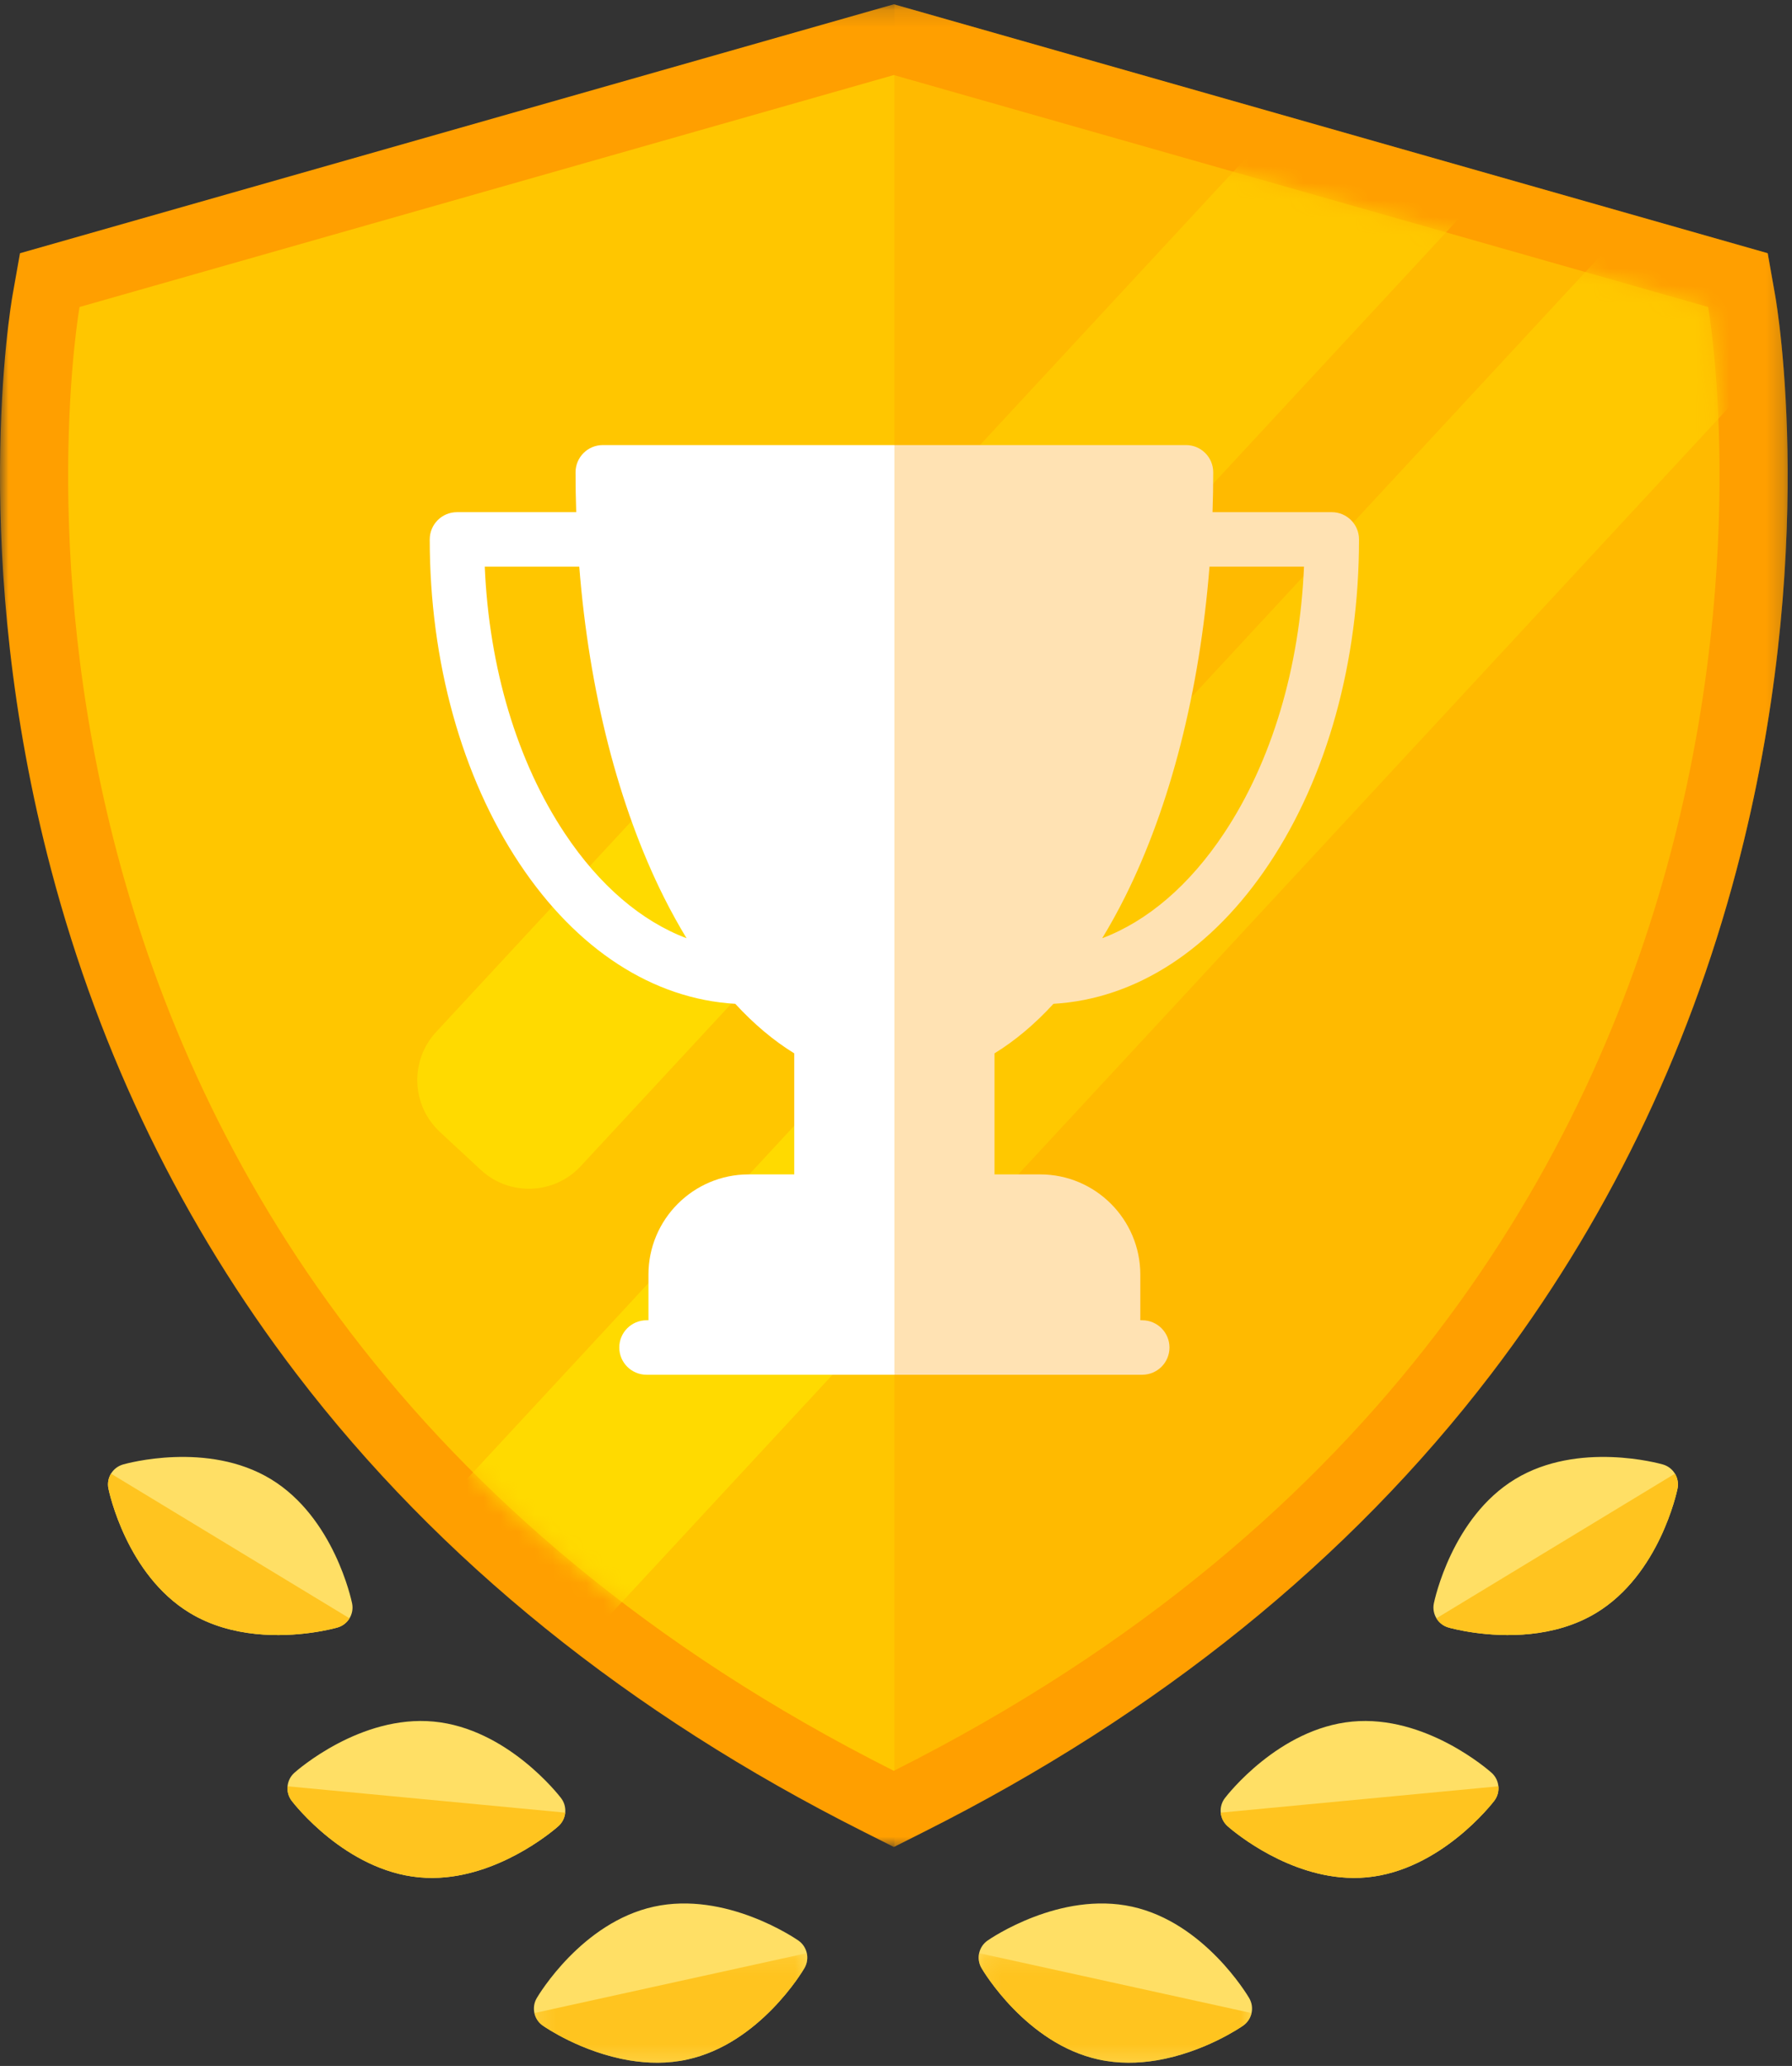 <?xml version="1.0" encoding="UTF-8"?>
<svg width="105px" height="121px" viewBox="0 0 105 121" version="1.1" xmlns="http://www.w3.org/2000/svg" xmlns:xlink="http://www.w3.org/1999/xlink">
    <rect x="0" y="0" width="105" height="121" fill="#333333" stroke="none"/>
    <!-- Generator: Sketch 53.1 (72631) - https://sketchapp.com -->
    <title>icon-contest</title>
    <desc>Created with Sketch.</desc>
    <defs>
        <polygon id="path-1" points="0 0.166 104.747 0.166 104.747 108.09 0 108.09"></polygon>
        <path d="M0.811,13.771 C0.811,13.771 -9.234,70.458 48.523,99.504 L48.523,99.504 C106.281,70.458 96.236,13.771 96.236,13.771 L96.236,13.771 L48.523,0.185" id="path-3"></path>
        <path d="M0.811,13.771 C0.811,13.771 -9.234,70.458 48.523,99.504 L48.523,99.504 C106.281,70.458 96.236,13.771 96.236,13.771 L96.236,13.771 L48.523,0.185" id="path-5"></path>
        <polygon id="path-7" points="0.238 0.182 16.227 0.182 16.227 6.6 0.238 6.6"></polygon>
        <polygon id="path-9" points="0.143 0.182 16.133 0.182 16.133 6.6 0.143 6.6"></polygon>
    </defs>
    <g id="Page-1" stroke="none" stroke-width="1" fill="none" fill-rule="evenodd">
        <g id="Contest" transform="translate(-417, -293)">
            <g id="Banner" transform="translate(390, 130)">
                <g id="icon-contest" transform="translate(27, 163)">
                    <g id="Group-6" transform="translate(0, 0.085)">
                        <g id="Group-3">
                            <mask id="mask-2" fill="white">
                                <use xlink:href="#path-1"></use>
                            </mask>
                            <g id="Clip-2"></g>
                            <path d="M50.583,107.189 C36.865,100.291 25.695,91.277 17.385,80.399 C10.712,71.664 5.874,61.736 3.005,50.889 C-1.872,32.45 0.628,17.815 0.736,17.201 L1.171,14.746 L52.373,0.166 L103.576,14.746 L104.01,17.201 C104.119,17.815 106.619,32.45 101.742,50.889 C98.873,61.736 94.035,71.664 87.362,80.399 C79.051,91.277 67.882,100.291 54.164,107.189 L52.373,108.09 L50.583,107.189 Z" id="Fill-1" fill="#FF9F00" mask="url(#mask-2)"></path>
                        </g>
                        <path d="M100.086,17.896 L52.373,4.31 L4.661,17.896 C4.661,17.896 -5.384,74.583 52.373,103.629 C110.13,74.583 100.086,17.896 100.086,17.896" id="Fill-4" fill="#FFC600"></path>
                    </g>
                    <g id="Group-13" transform="translate(3.85, 4.21)">
                        <g id="Group-9">
                            <mask id="mask-4" fill="white">
                                <use xlink:href="#path-3"></use>
                            </mask>
                            <g id="Clip-8"></g>
                            <path d="M24.321,64.308 L21.929,62.089 C20.249,60.532 20.149,57.908 21.707,56.228 L95.369,-23.232 C96.927,-24.912 99.551,-25.012 101.231,-23.454 L103.624,-21.236 C105.303,-19.679 105.403,-17.054 103.846,-15.374 L30.183,64.086 C28.626,65.766 26.001,65.865 24.321,64.308" id="Fill-7" fill="#FFDA00" mask="url(#mask-4)"></path>
                        </g>
                        <g id="Group-12">
                            <mask id="mask-6" fill="white">
                                <use xlink:href="#path-5"></use>
                            </mask>
                            <g id="Clip-11"></g>
                            <path d="M24.72,92.008 L22.327,89.789 C20.647,88.232 20.548,85.608 22.105,83.928 L95.768,4.468 C97.325,2.788 99.95,2.688 101.629,4.246 L104.022,6.464 C105.702,8.021 105.801,10.645 104.244,12.325 L30.581,91.786 C29.024,93.466 26.4,93.565 24.72,92.008" id="Fill-10" fill="#FFDA00" mask="url(#mask-6)"></path>
                        </g>
                    </g>
                    <g id="Group-44" transform="translate(6.325, 0.085)">
                        <path d="M14.306,93.823 C14.264,93.618 13.239,88.784 9.542,86.543 C5.845,84.302 1.085,85.629 0.884,85.687 C0.274,85.862 -0.1,86.477 0.028,87.1 C0.069,87.304 1.095,92.138 4.791,94.379 C7.262,95.877 10.207,95.781 11.949,95.536 C12.814,95.414 13.382,95.255 13.449,95.236 C14.06,95.061 14.433,94.445 14.306,93.823" id="Fill-14" fill="#FFDF65"></path>
                        <path d="M13.449,95.236 C13.754,95.148 14,94.951 14.154,94.697 L0.179,86.225 C0.025,86.479 -0.036,86.789 0.028,87.1 C0.07,87.305 1.095,92.138 4.791,94.379 C7.262,95.877 10.207,95.781 11.949,95.536 C12.814,95.414 13.382,95.255 13.449,95.236" id="Fill-16" fill="#FFC41F"></path>
                        <path d="M26.549,105.225 C26.422,105.058 23.395,101.153 19.091,100.745 C14.787,100.337 11.08,103.603 10.924,103.743 C10.45,104.166 10.383,104.883 10.768,105.388 C10.895,105.554 13.922,109.459 18.226,109.867 C18.764,109.919 19.292,109.912 19.805,109.862 C23.401,109.508 26.257,106.992 26.393,106.87 C26.867,106.446 26.935,105.729 26.549,105.225" id="Fill-18" fill="#FFDF65"></path>
                        <path d="M19.805,109.862 C23.4,109.508 26.257,106.992 26.393,106.87 C26.63,106.658 26.765,106.373 26.793,106.078 L10.524,104.535 C10.496,104.83 10.576,105.135 10.768,105.388 C10.895,105.554 13.922,109.46 18.226,109.868 C18.764,109.918 19.292,109.912 19.805,109.862" id="Fill-20" fill="#FFC41F"></path>
                        <path d="M40.455,113.569 C40.283,113.45 36.206,110.658 31.984,111.586 C27.762,112.514 25.232,116.759 25.126,116.939 C24.805,117.487 24.959,118.19 25.481,118.553 C25.605,118.64 27.776,120.126 30.567,120.589 C31.631,120.765 32.786,120.793 33.952,120.536 C38.174,119.608 40.704,115.364 40.81,115.184 C41.131,114.636 40.977,113.932 40.455,113.569" id="Fill-22" fill="#FFDF65"></path>
                        <g id="Group-26" transform="translate(24.75, 114.125)">
                            <mask id="mask-8" fill="white">
                                <use xlink:href="#path-7"></use>
                            </mask>
                            <g id="Clip-25"></g>
                            <path d="M16.06,1.059 C16.22,0.785 16.262,0.472 16.199,0.182 L0.238,3.691 C0.301,3.98 0.47,4.247 0.731,4.428 C0.855,4.515 3.026,6.002 5.817,6.464 C6.882,6.64 8.036,6.668 9.202,6.411 C13.424,5.483 15.954,1.239 16.06,1.059" id="Fill-24" fill="#FFC41F" mask="url(#mask-8)"></path>
                        </g>
                        <path d="M78.547,95.236 C78.614,95.255 79.182,95.414 80.047,95.535 C81.789,95.781 84.734,95.877 87.204,94.379 C90.901,92.138 91.926,87.304 91.968,87.1 C92.095,86.477 91.722,85.862 91.111,85.687 C90.91,85.629 86.15,84.302 82.454,86.543 C78.757,88.784 77.732,93.618 77.69,93.822 C77.563,94.445 77.936,95.061 78.547,95.236" id="Fill-27" fill="#FFDF65"></path>
                        <path d="M80.046,95.536 C81.788,95.781 84.733,95.877 87.204,94.379 C90.901,92.138 91.926,87.304 91.968,87.1 C92.031,86.789 91.97,86.479 91.816,86.226 L77.841,94.697 C77.995,94.951 78.241,95.148 78.547,95.236 C78.613,95.255 79.182,95.414 80.046,95.536" id="Fill-29" fill="#FFC41F"></path>
                        <path d="M65.602,106.87 C65.739,106.992 68.595,109.508 72.19,109.862 C72.704,109.912 73.232,109.918 73.769,109.868 C78.073,109.459 81.1,105.554 81.227,105.388 C81.613,104.883 81.545,104.166 81.071,103.742 C80.915,103.603 77.208,100.337 72.904,100.745 C68.601,101.153 65.573,105.059 65.447,105.225 C65.061,105.73 65.129,106.446 65.602,106.87" id="Fill-31" fill="#FFDF65"></path>
                        <path d="M73.769,109.867 C78.073,109.459 81.1,105.554 81.227,105.388 C81.42,105.135 81.499,104.83 81.471,104.535 L65.202,106.078 C65.23,106.373 65.366,106.658 65.602,106.87 C65.739,106.992 68.595,109.508 72.19,109.862 C72.704,109.912 73.231,109.919 73.769,109.867" id="Fill-33" fill="#FFC41F"></path>
                        <path d="M51.186,115.184 C51.291,115.364 53.822,119.608 58.044,120.536 C59.209,120.792 60.364,120.765 61.429,120.589 C64.22,120.126 66.39,118.639 66.514,118.553 C67.036,118.19 67.191,117.487 66.869,116.939 C66.764,116.759 64.233,112.514 60.011,111.586 C55.789,110.658 51.712,113.45 51.541,113.569 C51.019,113.932 50.864,114.635 51.186,115.184" id="Fill-35" fill="#FFDF65"></path>
                        <g id="Group-39" transform="translate(50.875, 114.125)">
                            <mask id="mask-10" fill="white">
                                <use xlink:href="#path-9"></use>
                            </mask>
                            <g id="Clip-38"></g>
                            <path d="M7.169,6.411 C8.334,6.668 9.489,6.64 10.553,6.464 C13.345,6.002 15.515,4.515 15.639,4.429 C15.9,4.247 16.069,3.98 16.133,3.691 L0.172,0.182 C0.108,0.472 0.15,0.785 0.311,1.059 C0.416,1.239 2.947,5.483 7.169,6.411" id="Fill-37" fill="#FFC41F" mask="url(#mask-10)"></path>
                        </g>
                        <path d="M65.389,48.729 C63.366,51.77 60.91,53.864 58.257,54.866 C58.719,54.109 59.163,53.305 59.589,52.455 C62.26,47.112 63.968,40.383 64.544,33.102 L70.081,33.102 C69.831,39.025 68.187,44.524 65.389,48.729 M26.771,48.729 C23.973,44.524 22.33,39.025 22.079,33.102 L27.616,33.102 C28.191,40.383 29.9,47.112 32.571,52.455 C32.997,53.305 33.442,54.109 33.903,54.866 C31.25,53.864 28.794,51.77 26.771,48.729 M71.71,29.912 L64.722,29.912 C64.748,29.138 64.762,28.359 64.762,27.577 C64.762,26.696 64.048,25.982 63.167,25.982 L28.994,25.982 C28.113,25.982 27.399,26.696 27.399,27.577 C27.399,28.359 27.412,29.138 27.438,29.912 L20.45,29.912 C19.569,29.912 18.855,30.626 18.855,31.507 C18.855,38.655 20.723,45.398 24.115,50.496 C27.468,55.535 31.934,58.426 36.758,58.707 C37.852,59.897 39.009,60.868 40.213,61.608 L40.213,68.698 L37.537,68.698 C34.302,68.698 31.67,71.33 31.67,74.565 L31.67,77.241 L31.557,77.241 C30.675,77.241 29.961,77.956 29.961,78.836 C29.961,79.718 30.675,80.431 31.557,80.431 L60.604,80.431 C61.485,80.431 62.199,79.718 62.199,78.836 C62.199,77.956 61.485,77.241 60.604,77.241 L60.49,77.241 L60.49,74.565 C60.49,71.33 57.858,68.698 54.623,68.698 L51.947,68.698 L51.947,61.608 C53.152,60.868 54.308,59.897 55.401,58.707 C60.226,58.426 64.692,55.535 68.045,50.496 C71.437,45.398 73.305,38.655 73.305,31.507 C73.305,30.626 72.59,29.912 71.71,29.912" id="Fill-40" fill="#FFFFFF"></path>
                        <path d="M97.25,14.746 L46.08,0.175 L46.08,108.074 L47.839,107.189 C61.557,100.291 72.727,91.277 81.037,80.399 C87.71,71.664 92.548,61.736 95.417,50.889 C100.294,32.45 97.794,17.815 97.686,17.201 L97.25,14.746 Z" id="Fill-42" fill-opacity="0.3" fill="#FF9F00"></path>
                    </g>
                </g>
            </g>
        </g>
    </g>
</svg>